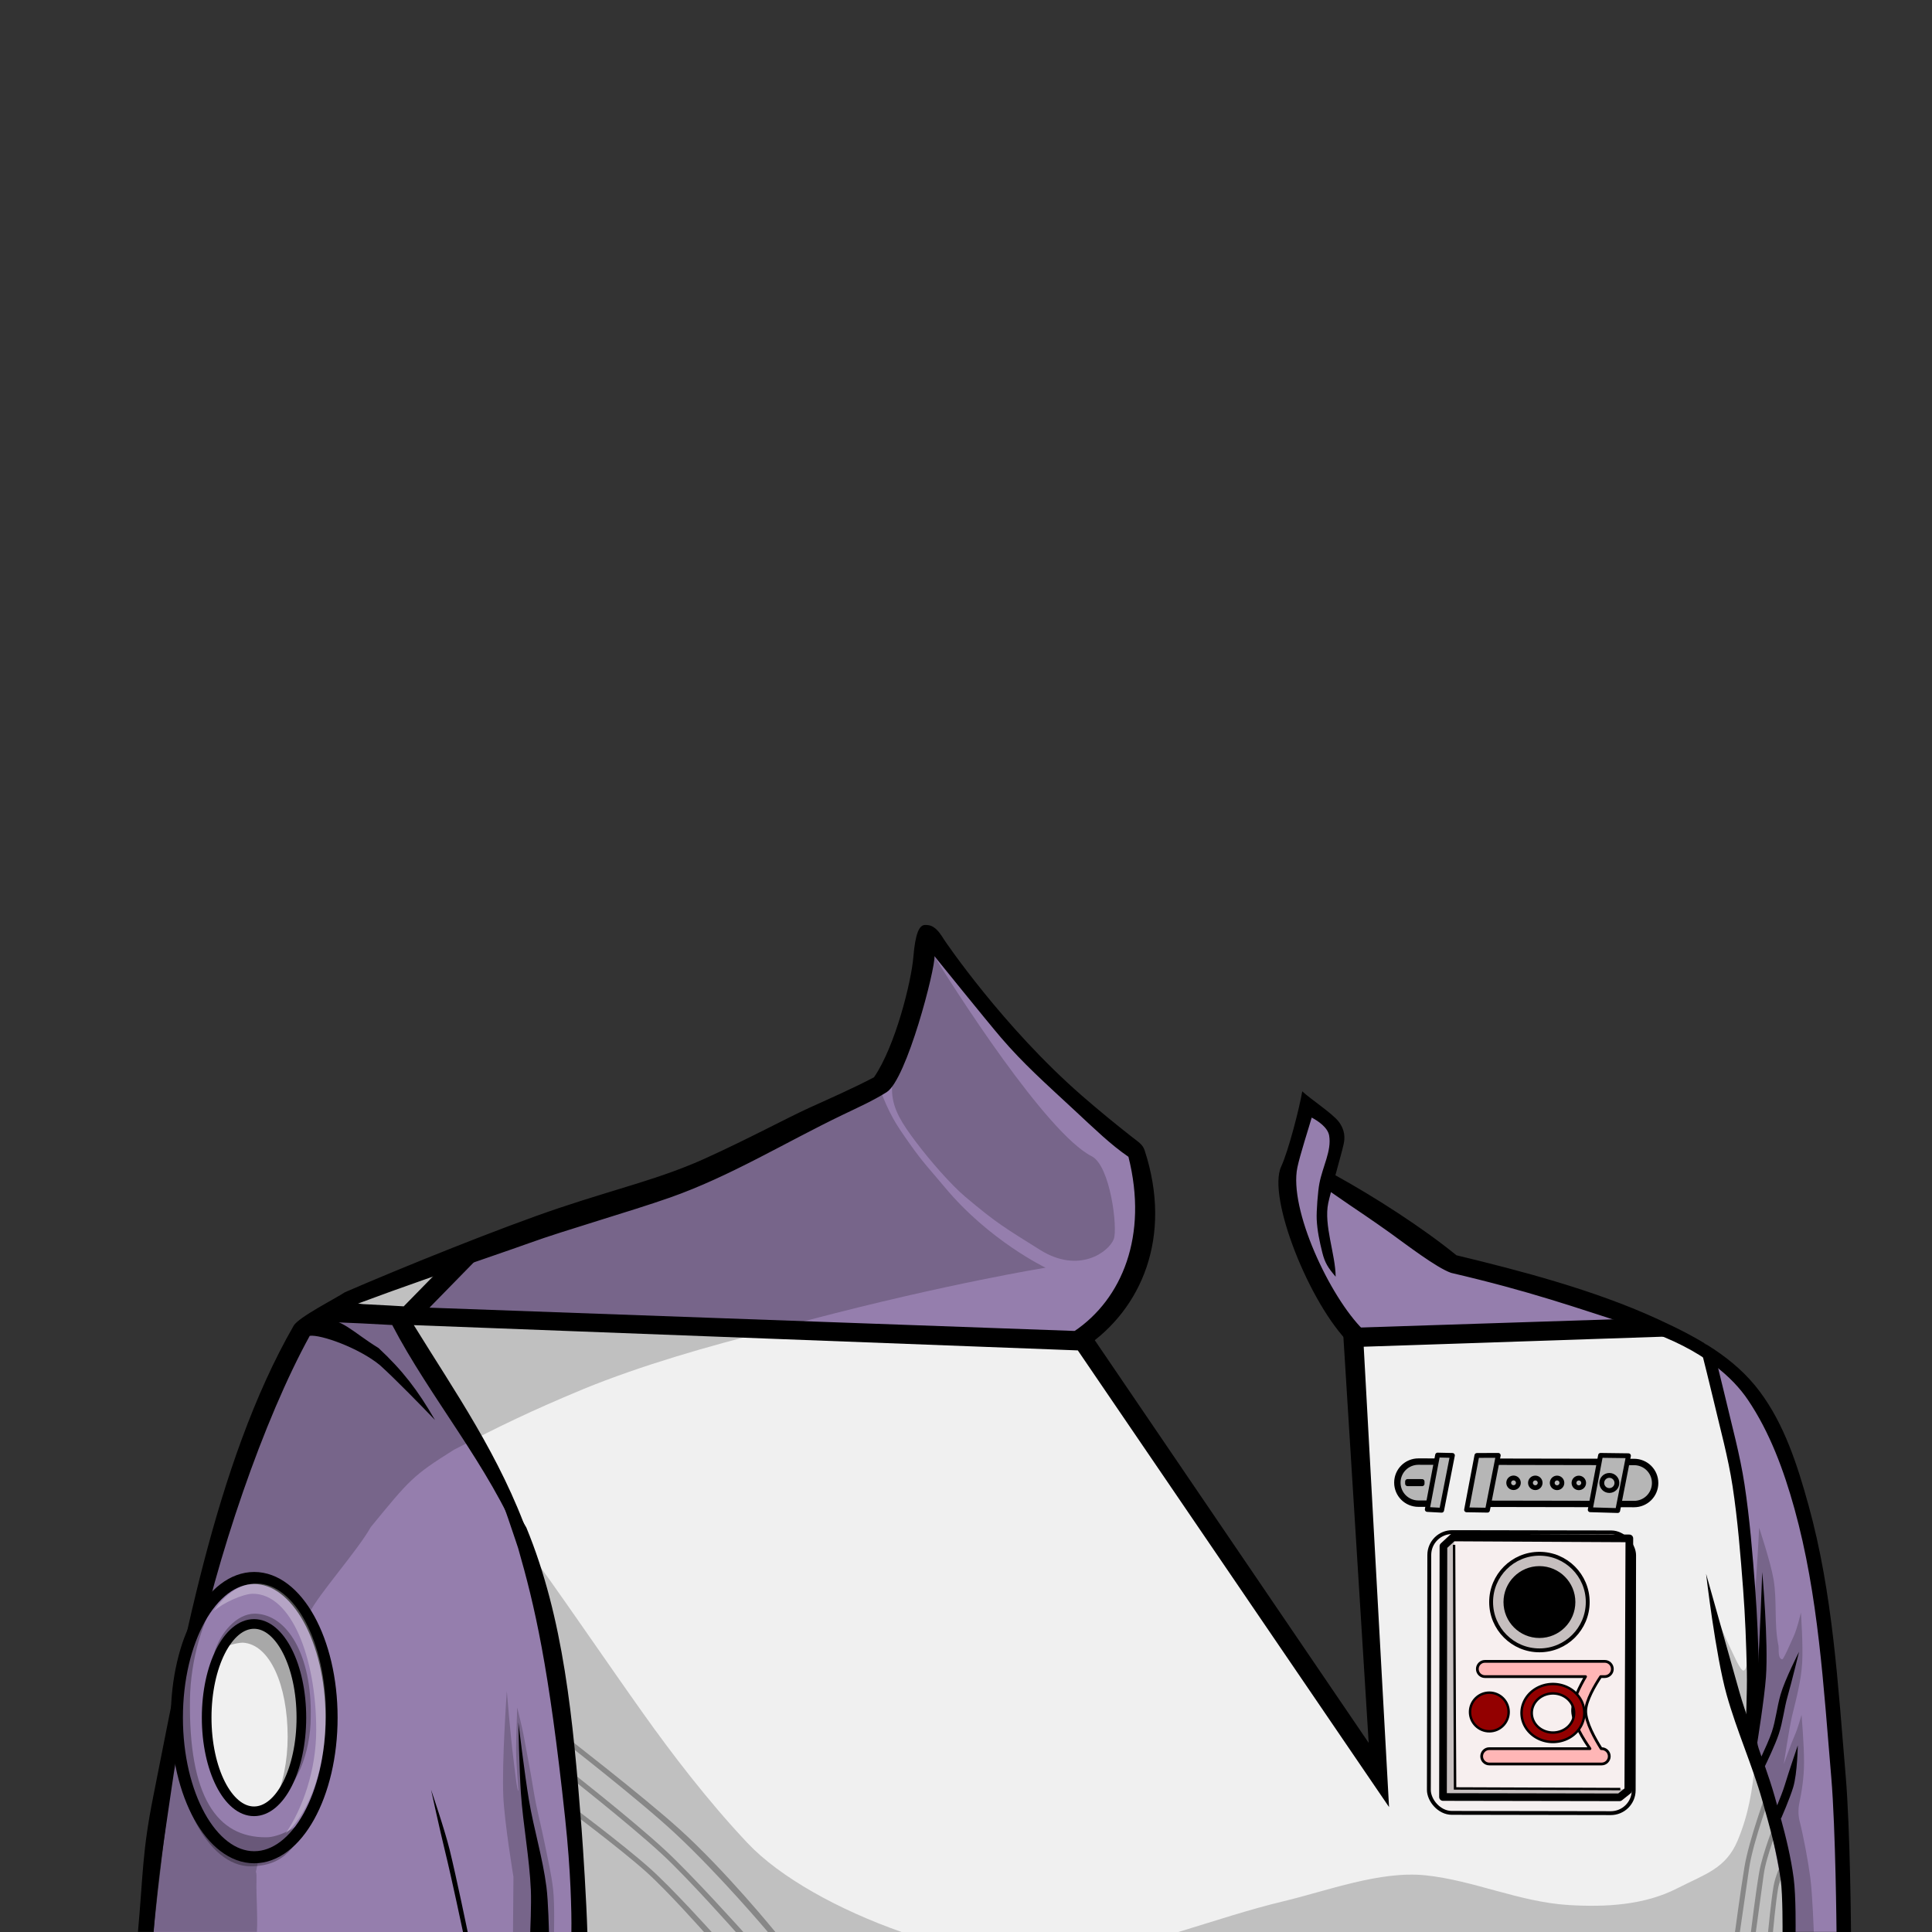 <?xml version="1.0" encoding="UTF-8" standalone="no"?>
<!-- Created with Inkscape (http://www.inkscape.org/) -->

<svg
   version="1.1"
   id="svg282014"
   width="400"
   height="400"
   viewBox="0 0 400 400"
   sodipodi:docname="gillianTaylorScienceOutfit.svg"
   inkscape:version="1.3.2 (091e20e, 2023-11-25)"
   xml:space="preserve"
   xmlns:inkscape="http://www.inkscape.org/namespaces/inkscape"
   xmlns:sodipodi="http://sodipodi.sourceforge.net/DTD/sodipodi-0.dtd"
   xmlns="http://www.w3.org/2000/svg"
   xmlns:svg="http://www.w3.org/2000/svg"><rect x="0" y="0" width="400" height="400" fill="#333333" stroke="none"/><defs
     id="defs282018" /><sodipodi:namedview
     id="namedview282016"
     pagecolor="#ffffff"
     bordercolor="#666666"
     borderopacity="1.0"
     inkscape:showpageshadow="2"
     inkscape:pageopacity="0.0"
     inkscape:pagecheckerboard="0"
     inkscape:deskcolor="#d1d1d1"
     showgrid="false"
     inkscape:zoom="2.7375"
     inkscape:cx="199.81735"
     inkscape:cy="200"
     inkscape:window-width="2328"
     inkscape:window-height="1308"
     inkscape:window-x="2040"
     inkscape:window-y="25"
     inkscape:window-maximized="0"
     inkscape:current-layer="g282022"><inkscape:page
       x="0"
       y="0"
       id="page282020"
       width="400"
       height="400"
       margin="0"
       bleed="0" /></sodipodi:namedview><g
     inkscape:groupmode="layer"
     id="layer7"
     inkscape:label="StraightenedNeck"
     style="display:none"
     sodipodi:insensitive="true"><path
       d="m 196.881,197.035 c -0.016,-6.206 -0.222,-14.229 -0.171,-19.034 0.059,-5.616 -0.077,-21.643 -0.292,-27.2 0,0 -3.833,-3.407 -3.833,-3.405 -0.015,5.849 1.057,26.066 1.277,31.149 0.292,6.738 0.152,12.214 0.273,19.389 0.085,5.045 -1.088,7.044 -2.802,11.939 -1.744,4.98 -5.182,8.364 -8.987,12.034 -9.847,9.496 -22.544,15.42 -35.24,20.512 0.401,0.984 1.52,1.521 2.581,1.551 1.399,0.037 4.179,-1.079 8.355,-2.967 21.655,-11.486 38.896,-21.768 38.839,-43.968 z"
       style="fill:#000000;fill-opacity:1;fill-rule:nonzero;stroke:none;stroke-width:1.333"
       id="path19890"
       sodipodi:nodetypes="ssccsssccccs" /><path
       id="path19920"
       style="opacity:0.2;fill:#000000;fill-opacity:1;fill-rule:nonzero;stroke:none;stroke-width:1.333"
       d="m 194.003,149.588 c 1.473,32.794 1.538,39.129 1.247,50.029 -0.124,4.669 0.113,10.359 -5.459,17.027 -0.929,1.112 -1.912,2.221 -2.957,3.312 -0.513,0.536 -1.088,1.05 -1.631,1.576 -0.563,0.545 -1.094,1.103 -1.691,1.633 -0.014,0.012 -0.031,0.023 -0.045,0.035 -1.15,1.019 -2.378,1.993 -3.674,2.93 -9.184,6.64 -21.67,11.485 -32.494,18.207 0,0 -3.004,3.408 0.631,10.084 4.98,5.726 14.499,11.315 17.158,11.797 11.037,2 20.537,-7.647 31.389,-7.719 8.56,-0.057 16.284,7.041 23.461,11.033 1.507,0.837 15.568,9.024 16.307,5.066 0.293,-1.579 -4.003,-5.162 -4.896,-6.111 -3.933,-4.175 -8.28,-8.159 -11.734,-12.746 -2.711,-3.601 -4.668,-8.113 -3.879,-12.551 0.693,-3.899 3.438,-7.19 6.709,-9.422 8.351,-5.697 18.133,-6.576 27.859,-4.957 2.648,0.44 17.835,4.4 19.408,1.131 0.919,-9.718 3.809,-19.056 6.236,-28.467 z m 73.216,100.185 c 3.801,0.733 7.832,0.962 13.572,2.904 5.595,1.893 8.482,3.223 12.512,7.404 3.279,3.714 0.743,7.504 -0.35,11.459 -0.293,2.161 1.43,4.261 0.947,6.369 -0.452,1.965 -3.195,3.668 -4.652,4.887 -1.188,0.991 -4.064,2.741 -1.4,3.473 1.172,0.323 2.848,-0.535 3.887,-0.174 0.449,0.157 1.309,1.219 1.688,1.617 1.215,1.279 1.27,5.123 2.678,5.834 2.56,1.295 5.515,-4.099 6.244,-5.721 1.755,-3.904 3.369,-7.891 4.387,-12.059 0.196,-0.802 0.363,-1.614 0.51,-2.43 0.246,-4.011 0.035,-7.302 -0.887,-9.146 -6.956,-7.114 -22.021,-15.66 -39.109,-19.492 0.284,2.605 0.031,3.958 -0.025,5.074 z"
       sodipodi:nodetypes="csscsscscccccccccccccccscccccccccsccccc" /><path
       d="m 277.758,201.806 c -0.011,-0.004 -0.125,0.151 -0.133,0.161 -0.319,0.417 -10.834,39.02 -9.057,45.74 0.204,0.773 1.896,8.104 1.395,7.94 -4.604,-1.516 -4.921,-10.645 -4.359,-14.457 0.132,-0.899 6.395,-41.941 6.395,-41.941 0,0 5.759,2.556 5.76,2.557"
       style="fill:#000000;fill-opacity:1;fill-rule:nonzero;stroke:none;stroke-width:1.333"
       id="path19894"
       sodipodi:nodetypes="ccccccc" /></g><g
     id="g282022"
     inkscape:groupmode="layer"
     inkscape:label="Uniform"
     style="display:inline;opacity:1"><path
       id="path283350"
       style="fill:#957ead;fill-opacity:1;fill-rule:nonzero;stroke:none;stroke-width:1.333"
       d="m 192.37,194.68 c -2.131,5.963 -2.11,14.005 -4.366,18.104 -3.009,4.719 -4.232,7.953 -6.191,11.68 -14.347,6.449 -26.456,10.668 -50.148,24.252 -16.347,4.407 -36.792,9.015 -54.479,19.418 -3.369,1.981 -12.235,6.1 -15.736,8.227 -9.937,13.3 -9.372,20.97 -15.105,36.717 -3.996,13.182 -5.715,20.797 -7.419,30.558 -1.704,9.761 -7.205,54.562 -7.095,56.365 0.015,0.018 350.391,-0.033 350.391,-0.033 -3.1e-4,-10.115 -0.918,-19.629 -1.845,-29.598 -0.639,-6.873 -1.999,-25.487 -2.694,-30.652 -1.122,-8.346 -1.036,-15.719 -3.048,-22.978 -6.204,-24.605 -14.062,-34.139 -36.447,-44.205 -12.891,-3.905 -23.673,-9.984 -36.079,-11.423 -5.248,-0.674 -12.254,-7.052 -15.814,-9.174 -6.38,-3.801 -8.825,-6.177 -11.242,-8.27 l 1.726,-9.299 -5.551,-4.922 -3.737,13.622 c -1.475,-0.339 6.841,27.613 11.758,33.969 0.549,0.709 10.389,104.482 9.43,104.515 -1.341,0.046 -63.198,-103.313 -63.198,-103.313 11.242,-8.605 15.586,-34.311 9.608,-39.553 -4.876,-4.276 -8.219,-6.878 -12.64,-10.52 -7.305,-7.525 -25.923,-27.954 -30.076,-33.485 z"
       sodipodi:nodetypes="ccccccccccsscccsccccsssscc" /><path
       d="m 199.854,247.785 c -2.937,-2.478 -7.282,-7.444 -10.226,-11.36 -5.692,-7.568 -7.294,-11.283 -0.419,-24.253 3.469,-6.544 3.129,-15.985 3.129,-15.985 5.231,8.648 24.375,38.488 33.685,43.2 3.869,1.958 5.417,14.908 4.577,17.142 -0.991,2.636 -7.2,7.321 -15.302,2.225 -7.185,-4.519 -8.776,-5.344 -15.443,-10.97 z"
       style="opacity:0.2;fill:#000000;fill-opacity:1;fill-rule:nonzero;stroke:none;stroke-width:1.333"
       id="path283456"
       sodipodi:nodetypes="ssscssss" /><path
       id="path4"
       style="fill:#f0f0f0;fill-opacity:1;stroke:none;stroke-width:1px;stroke-linecap:butt;stroke-linejoin:miter;stroke-opacity:1"
       d="m 96.072,258.996 -27.762,10.959 16.438,1.826 z m -12.055,13.881 21.236,39.598 10.313,33.973 2.789,35.652 V 400 H 370.776 l -7.671,-40.182 c 0,0 -0.297,-33.011 -2.555,-49.316 -1.508,-10.885 -7.307,-32.147 -7.307,-32.147 l -9.498,-4.018 -63.195,1.461 5.345,91.604 -61.966,-90.508 z"
       sodipodi:nodetypes="cccccccccccscccccc" /><path
       id="path283392"
       style="opacity:0.2;fill:#000000;fill-opacity:1;fill-rule:nonzero;stroke:none;stroke-width:1.333"
       d="m 181.887,224.746 c -6.753,2.548 -27.672,10.774 -49.26,23.068 -18.7,5.866 -35.845,11.499 -55.441,20.318 -6.939,2.888 -12.36,4.733 -15.264,7.34 -9.816,11.622 -10.637,21.671 -16.377,41.391 -5.044,17.331 -9.161,34.531 -11.547,48.686 -1.097,6.507 -1.84,8.3 -2.473,17.393 -0.398,5.717 -0.713,11.506 -0.502,17.025 h 22.166 c 0.196,-3.433 -0.167,-7.276 -0.09,-10.571 0.085,-3.606 -0.472,0.067 0.215,-3.473 0.037,-0.193 0.07,-0.387 0.107,-0.58 -5.817,-4.602 -16.427,-23.65 -16.435,-35.115 1.29e-4,-15.964 6.986,-23.517 15.829,-23.518 3.371,8e-4 8.3,4.114 11.031,7.682 0.075,-0.157 0.166,-0.343 0.24,-0.498 1.762,-3.673 9.996,-12.919 12.675,-17.722 8.062,-9.835 8.68,-10.665 17.275,-16.047 9.831,-5.058 15.434,-7.809 26.709,-12.521 12.061,-4.937 26.02,-8.936 38.76,-12.127 2.827,-0.805 5.532,-1.547 8.117,-2.227 28.435,-7.481 48.859,-10.789 48.859,-10.789 0,0 -11.602,-5.517 -20.873,-16.654 -3.089,-3.713 -4.365,-4.906 -7.254,-8.996 -2.889,-4.09 -4.183,-5.972 -6.469,-12.064 z"
       sodipodi:nodetypes="ccccssscccsccccscccccccscc" /><path
       id="path166529"
       style="opacity:0.2;fill:#000000;fill-opacity:1;fill-rule:nonzero;stroke:none;stroke-width:1.273"
       d="m 114.017,343.506 c 3.809,20.161 4.746,37.115 5.474,56.484 l 0.035,0.01 h 67.146 c -13.052,-4.58 -25.214,-11.327 -31.896,-18.41 -8.303,-8.802 -15.812,-18.694 -21.547,-26.75 -7.422,-10.425 -20.584,-29.693 -22.605,-32.035 1.131,6.9 2.262,13.801 3.393,20.701 z m 249.347,21.134 c -0.504,6.075 -1.401,11.164 -3.615,16.447 -2.434,5.807 -6.736,6.926 -12.537,9.893 -6.761,3.457 -14.765,3.912 -22.5,3.432 -10.155,-0.631 -19.593,-5.099 -29.531,-6.143 -9.447,-0.993 -20.418,3.22 -29.51,5.385 -6.961,1.657 -14.276,4.095 -21.703,6.346 h 125.951 l 0.49,-5.699 -3.229,-20.406 z"
       sodipodi:nodetypes="ccccssccscccccccccs" /><path
       id="path2"
       style="color:#000000;fill:#000000;stroke-miterlimit:20;-inkscape-stroke:none"
       d="m 95.591,258.195 -12.003,12.27 c -0.767,-0.046 -4.037,-0.247 -8.285,-0.453 -2.36,-0.115 -5.445,-1.744 -6.74,-0.27 l -3.514,4 c -0.174,0.035 0.37,-0.03 0.996,-0.035 1.486,-0.012 5.456,0.072 15.16,0.623 7.823,15.021 20.06,29.23 26.605,45.256 l 1.731,-1.232 C 103.586,301.476 94.069,287.992 85.68,274.355 l 137.472,5.231 64.435,94.548 -5.244,-95.31 63.295,-2.123 -3.605,-3.813 -64.012,2.079 5.351,85.875 -57.941,-85.176 -136.518,-4.926 13.338,-13.635 z"
       sodipodi:nodetypes="ccssccccccccccccccccc" /><path
       id="path14"
       style="color:#000000;fill:#000000;fill-opacity:0.3;-inkscape-stroke:none"
       d="m 116.584,359.086 -0.719,0.773 c 0,0 16.43,12.736 23.957,19.757 C 149.128,388.295 158.98,400 158.98,400 h 1.547 c 0,0 -10.27,-12.646 -19.861,-21.307 -7.638,-6.898 -24.082,-19.607 -24.082,-19.607 z m 0.647,6.946 -0.715,0.777 c 0,0 13.55,10.624 20.534,17.064 C 142.482,388.884 152.342,400 152.342,400 h 1.557 c 0,0 -10.531,-11.736 -16.299,-17.056 -6.928,-6.39 -20.368,-16.912 -20.368,-16.912 z m 0.379,7.322 -0.703,0.787 c 0,0 11.211,8.345 16.841,13.372 C 138.206,391.493 145.75,400 145.75,400 h 1.586 c 0,0 -8.066,-8.973 -12.784,-13.185 -5.664,-5.057 -16.941,-13.461 -16.941,-13.461 z"
       sodipodi:nodetypes="ccsccscccsccscccsccsc" /><path
       id="path17"
       style="color:#000000;fill:#000000;fill-opacity:0.3;-inkscape-stroke:none"
       d="m 365.835,370.787 c 0,0 -3.723,10.043 -4.671,15.795 C 360.361,391.45 359.213,400 359.213,400 h 1.014 l 1.9,-13.106 c 0.844,-5.82 4.696,-15.945 4.696,-15.945 z m 1.554,6.66 c 0,0 -2.5,6.39 -3.157,10.133 C 363.506,391.72 362.51,400 362.51,400 h 1.018 l 1.637,-11.943 c 0.53,-3.866 3.209,-10.435 3.209,-10.435 z m 2.1,7.125 c -0.915,1.586 -1.918,3.817 -2.284,5.907 C 366.671,393.531 366.061,400 366.061,400 h 1.016 c 0,0 0.553,-6.141 1.058,-9.029 0.384,-2.197 2.34,-6.227 2.34,-6.227 0,0 -0.82,-0.461 -0.986,-0.172 z"
       sodipodi:nodetypes="csccscccsccsccssccscs" /><rect
       style="fill:#ffeeee;fill-opacity:0.3;fill-rule:evenodd;stroke:#000000;stroke-width:0.8;stroke-linecap:round;stroke-linejoin:round;stroke-miterlimit:20;stroke-dasharray:none;stroke-opacity:1"
       id="rect28"
       width="42.41"
       height="58.129"
       x="296.491"
       y="316.67"
       transform="rotate(0.102)"
       ry="4.747" /><path
       id="rect18"
       style="fill:#ffeeee;fill-opacity:0.3;fill-rule:evenodd;stroke:#000000;stroke-width:1.588;stroke-linecap:round;stroke-linejoin:round;stroke-miterlimit:20"
       transform="rotate(0.102)"
       d="m 299.419,319.587 1.944,-1.808 36.544,0.126 -0.125,52.159 -1.809,1.453 h -36.554 z"
       sodipodi:nodetypes="ccccccc" /><g
       id="g25"
       transform="rotate(0.102)"><path
         id="rect19"
         style="fill:#b6b6b6;fill-opacity:1;fill-rule:evenodd;stroke:#000000;stroke-width:1.325;stroke-linecap:round;stroke-linejoin:round;stroke-miterlimit:20;stroke-dasharray:none;stroke-opacity:1"
         d="m 294.211,302.083 c -2.413,0 -4.355,1.942 -4.355,4.355 0,2.413 1.942,4.355 4.355,4.355 h 3.508 l 1.752,-8.711 z m 14.85,0 -1.752,8.711 h 31.557 c 2.413,0 4.357,-1.942 4.357,-4.355 0,-2.413 -1.944,-4.355 -4.357,-4.355 z"
         sodipodi:nodetypes="sssccsccsssc" /><path
         id="rect20"
         style="fill:#b6b6b6;fill-rule:evenodd;stroke:#000000;stroke-width:1;stroke-linecap:round;stroke-linejoin:round;stroke-miterlimit:20;stroke-dasharray:none"
         d="m 298.174,300.728 3.068,0.065 -2.208,11.354 -2.977,-0.156 z"
         sodipodi:nodetypes="ccccc" /><path
         id="path20"
         style="fill:#b6b6b6;fill-rule:evenodd;stroke:#000000;stroke-width:1;stroke-linecap:round;stroke-linejoin:round;stroke-miterlimit:20;stroke-dasharray:none"
         d="m 306.311,300.79 4.42,-0.026 -2.208,11.354 -4.329,-0.065 z"
         sodipodi:nodetypes="ccccc" /><path
         id="path21"
         style="fill:#b6b6b6;fill-rule:evenodd;stroke:#000000;stroke-width:1;stroke-linecap:round;stroke-linejoin:round;stroke-miterlimit:20;stroke-dasharray:none"
         d="m 331.912,300.729 5.781,0.065 -2.208,11.354 -5.689,-0.156 z"
         sodipodi:nodetypes="ccccc" /><rect
         style="fill:#b6b6b6;fill-opacity:1;fill-rule:evenodd;stroke:#000000;stroke-width:1;stroke-linecap:round;stroke-linejoin:round;stroke-miterlimit:20;stroke-dasharray:none;stroke-opacity:1"
         id="rect21"
         width="3.014"
         height="0.457"
         x="291.963"
         y="306.21" /><circle
         style="fill:#b6b6b6;fill-opacity:1;fill-rule:evenodd;stroke:#000000;stroke-width:1;stroke-linecap:round;stroke-linejoin:round;stroke-miterlimit:20;stroke-dasharray:none;stroke-opacity:1"
         id="path22"
         cx="313.909"
         cy="306.439"
         r="1" /><circle
         style="fill:#b6b6b6;fill-opacity:1;fill-rule:evenodd;stroke:#000000;stroke-width:1;stroke-linecap:round;stroke-linejoin:round;stroke-miterlimit:20;stroke-dasharray:none;stroke-opacity:1"
         id="circle22"
         cx="318.415"
         cy="306.439"
         r="1" /><circle
         style="fill:#b6b6b6;fill-opacity:1;fill-rule:evenodd;stroke:#000000;stroke-width:1;stroke-linecap:round;stroke-linejoin:round;stroke-miterlimit:20;stroke-dasharray:none;stroke-opacity:1"
         id="circle23"
         cx="322.92"
         cy="306.439"
         r="1" /><circle
         style="fill:#b6b6b6;fill-opacity:1;fill-rule:evenodd;stroke:#000000;stroke-width:1;stroke-linecap:round;stroke-linejoin:round;stroke-miterlimit:20;stroke-dasharray:none;stroke-opacity:1"
         id="circle24"
         cx="327.425"
         cy="306.439"
         r="1" /><circle
         style="fill:#b6b6b6;fill-opacity:1;fill-rule:evenodd;stroke:#000000;stroke-width:1;stroke-linecap:round;stroke-linejoin:round;stroke-miterlimit:20;stroke-dasharray:none;stroke-opacity:1"
         id="circle25"
         cx="333.744"
         cy="306.438"
         r="1.566" /></g><path
       style="fill:#000000;fill-opacity:1;stroke:none;stroke-width:1px;stroke-linecap:butt;stroke-linejoin:miter;stroke-opacity:1"
       d="m 107.325,356.588 c 0,0 0.182,9.738 0.517,14.594 0.464,6.735 1.772,13.403 2.066,20.148 C 110.034,394.212 109.779,400 109.779,400 h 3.875 c 0,0 -0.127,-6.279 -0.517,-9.315 -0.776,-6.055 -2.602,-11.933 -3.616,-17.952 -0.903,-5.355 -2.196,-16.144 -2.196,-16.144 z"
       id="path26"
       sodipodi:nodetypes="cssccssc" /><path
       style="color:#000000;fill:#000000;fill-opacity:1;-inkscape-stroke:none"
       d="m 89.244,370.537 c 0,0 1.844,8.468 2.873,12.646 C 93.474,388.691 95.859,400 95.859,400 h 0.977 c 0,0 -2.382,-11.508 -3.748,-17.055 -1.039,-4.218 -3.844,-12.408 -3.844,-12.408 z"
       id="path27"
       sodipodi:nodetypes="csccsc" /><path
       style="fill:#000000;fill-opacity:0.2;stroke:none;stroke-width:1px;stroke-linecap:butt;stroke-linejoin:miter;stroke-opacity:1"
       d="m 106.301,388.584 c 0,0 -1.868,-11.307 -2.1,-16.712 -0.311,-7.238 0.731,-21.735 0.731,-21.735 0,0 0.763,9.298 1.324,13.653 0.301,2.338 0.796,7.211 1.096,6.986 0,0 -0.53,-5.901 -0.502,-8.858 0.021,-2.228 0.228,-8.402 0.228,-8.402 0,0 1.061,4.294 1.279,5.479 0.611,3.339 1.467,7.684 2.1,11.644 0.604,3.773 1.576,7.349 2.329,11.096 0.586,2.918 1.387,6.325 1.735,9.452 0.337,3.02 0.183,8.813 0.183,8.813 h -8.493"
       id="path28"
       sodipodi:nodetypes="cscssscsssscc" /><path
       id="path283442"
       style="fill:#000000;fill-opacity:1;fill-rule:nonzero;stroke:none;stroke-width:1.333"
       d="m 191.592,191.504 c -1.244,-0.044 -2.075,1.612 -2.494,6.664 -0.419,5.052 -3.714,18.412 -8.148,24.875 -4.34,2.282 -8.905,4.278 -13.404,6.32 -4.706,2.145 -12.463,6.362 -21.596,10.502 -9.133,4.14 -17.978,6.151 -29.99,10.172 -12.012,4.02 -32.684,12.364 -44.561,17.516 -1.801,1.215 -9.587,5.162 -10.596,6.916 -16.482,28.653 -23.463,69.507 -29.049,97.352 -2.324,11.585 -2.116,16.312 -3.191,28.146 h 3.229 c 1.122,-13.038 2.091,-18.395 3.52,-28.311 1.857,-12.888 2.926,-16.891 4.742,-25.861 4.71,-23.268 14.557,-51.935 24.078,-69.229 2.25,-0.307 10.136,2.473 14.506,6.057 3.13,2.811 8.891,8.718 11.43,11.385 -3.599,-6.234 -6.748,-10.299 -11.697,-14.916 -5.483,-3.356 -7.64,-6.277 -12.029,-5.977 6.41,-3.263 36.331,-13.236 43.387,-15.799 7.056,-2.563 20.711,-6.467 28.973,-9.369 12.476,-4.383 23.871,-11.425 35.85,-17.176 3.086,-1.482 6.104,-2.827 9.008,-4.641 4.163,-2.601 10.143,-25.743 9.908,-28.166 0,0 10.992,13.618 13.766,16.854 4.633,5.405 9.008,9.277 15.076,14.912 4.398,4.084 7.642,7.254 11.32,9.775 4.122,16.329 -1.334,29.455 -11.184,36.096 l 2.236,3.316 c 11.591,-7.814 18.167,-22.784 12.305,-40.74 -0.411,-1.259 -1.322,-1.753 -2.613,-2.77 -3.421,-2.692 -6.859,-5.492 -10.402,-8.58 -16.293,-14.199 -28.323,-31.987 -28.496,-32.262 -0.6,-0.955 -1.217,-1.945 -2.139,-2.572 -0.752,-0.511 -1.366,-0.476 -1.742,-0.49 z m 78.027,34.438 c -0.534,3.215 -2.809,12.214 -4.377,15.617 -2.881,6.255 5.808,28.37 14.25,36.68 l 2.807,-2.852 c -7.032,-6.922 -15.491,-25.087 -13.688,-33.693 0.558,-2.665 2.411,-8.355 2.963,-10.314 1.318,0.704 3.322,2.034 3.615,3.736 0.538,3.125 -1.359,6.408 -2.021,9.898 -0.309,1.556 -0.637,5.767 -0.557,7.453 0.112,2.369 0.595,4.582 1.152,6.836 0.546,2.212 1.231,3.204 2.77,5.025 -0.028,-4.645 -2.497,-10.679 -1.531,-15.264 0.118,-0.558 0.325,-1.365 0.559,-2.252 l 3.717,2.566 c 0.309,0.196 5.5,3.704 8.52,5.875 3.121,2.244 9.636,7.252 12.641,8.279 16.65,3.904 24.825,6.861 39.902,11.721 12.387,4.191 18.519,10.1 21.523,14.537 4.54,6.705 7.451,14.612 9.66,22.574 4.97,17.911 6.021,36.848 7.621,55.615 C 380.053,378.631 380.234,400 380.234,400 h 3 c 0,0 -0.165,-21.316 -1.1,-32.273 -1.595,-18.706 -2.635,-37.835 -7.721,-56.164 -2.253,-8.122 -4.924,-16.567 -10.066,-23.453 -5.278,-7.068 -12.87,-11.225 -21.295,-15.081 -13.086,-5.989 -28.366,-9.972 -41.514,-13.14 -6.97,-5.681 -16.909,-12.074 -25.059,-16.562 0.668,-2.57 1.339,-4.76 1.707,-6.438 0.271,-1.237 0.338,-2.896 -1.031,-4.674 -1.334,-1.732 -5.964,-4.756 -7.537,-6.273 z m -167.904,78.752 c 1.934,4.857 5.557,15.818 5.557,15.818 3.431,11.965 6.347,24.282 9.732,55.941 1.187,11.096 1.346,19.222 1.285,23.547 h 3.318 c -0.184,-6.266 -0.866,-17.084 -1.201,-21.42 -1.758,-22.707 -3.707,-43.596 -11.43,-62.312 -1.632,-2.92 -7.262,-11.574 -7.262,-11.574 z"
       sodipodi:nodetypes="cscccscssccsscccccsssscsscccsssssccsccscscccccccsccsssscssssccsscccsccscc" /><ellipse
       style="fill:#957ead;fill-opacity:1;fill-rule:evenodd;stroke:#000000;stroke-width:2.5;stroke-linecap:round;stroke-linejoin:round;stroke-miterlimit:20;stroke-dasharray:none;stroke-opacity:1"
       id="ellipse8"
       cx="52.634"
       cy="355.616"
       rx="16.013"
       ry="28.907" /><ellipse
       style="fill:#f0f0f0;fill-opacity:1;fill-rule:evenodd;stroke:#000000;stroke-width:2;stroke-linecap:round;stroke-linejoin:round;stroke-miterlimit:20;stroke-dasharray:none;stroke-opacity:1"
       id="path8"
       cx="52.592"
       cy="355.616"
       rx="9.804"
       ry="19.395" /><path
       id="ellipse9"
       style="fill:#000000;fill-opacity:0.3;fill-rule:evenodd;stroke:none;stroke-width:2;stroke-linecap:round;stroke-linejoin:round;stroke-miterlimit:20;stroke-dasharray:none;stroke-opacity:1"
       d="m 52.786,334.09 c -3.878,0.008 -7.19,4.012 -8.452,8.168 1.308,-1.24 4.483,-2.149 5.933,-2.163 5.609,0.322 9.288,8.812 9.288,19.524 -0.003,5.036 -0.996,9.871 -2.77,13.484 4.452,-2.554 7.54,-10.135 7.549,-17.617 0.258,-12.778 -4.842,-21.268 -11.548,-21.396 z"
       sodipodi:nodetypes="ccccccc" /><path
       id="ellipse10"
       style="fill:#000000;fill-opacity:0.3;fill-rule:evenodd;stroke:none;stroke-width:2.5;stroke-linecap:round;stroke-linejoin:round;stroke-miterlimit:20;stroke-dasharray:none;stroke-opacity:1"
       d="m 45.387,329.907 c -5.366,4.916 -9.555,8.062 -9.569,26.415 -4.68e-4,15.965 7.197,30.074 16.04,30.075 7.141,-0.022 9.752,-4.373 11.897,-10.107 -2.242,2.08 -6.017,4.079 -8.538,4.099 -10.394,0.13 -16.168,-8.548 -15.885,-28.519 0.117,-8.255 2.627,-16.496 6.054,-21.964 z"
       sodipodi:nodetypes="cccccsc" /><path
       id="ellipse11"
       style="fill:#ffffff;fill-opacity:0.3;fill-rule:evenodd;stroke:none;stroke-width:2.299;stroke-linecap:round;stroke-linejoin:round;stroke-miterlimit:20;stroke-dasharray:none;stroke-opacity:1"
       d="m 53.072,327.846 c -3.201,0.003 -6.311,2.016 -8.838,5.721 1.894,-1.672 6.024,-3.581 8.115,-3.598 7.96,-8.2e-4 13.121,13.199 13.121,28.207 -0.002,8.393 -2.837,16.313 -6.354,21.457 5.093,-4.435 8.358,-14.038 8.369,-24.615 -1.15e-4,-15.007 -6.453,-27.173 -14.413,-27.172 z"
       sodipodi:nodetypes="ccccccc" /><circle
       style="fill:#930000;fill-opacity:1;fill-rule:evenodd;stroke:#000000;stroke-width:0.5;stroke-linecap:round;stroke-linejoin:round;stroke-miterlimit:20;stroke-dasharray:none;stroke-opacity:1"
       id="path32"
       cx="308.351"
       cy="354.445"
       r="4" /><path
       id="rect32"
       style="fill:#ffb6b6;fill-opacity:1;fill-rule:evenodd;stroke:#000000;stroke-width:0.57;stroke-linecap:round;stroke-linejoin:round;stroke-miterlimit:20;stroke-dasharray:none;stroke-opacity:1"
       d="m 307.445,343.967 c -0.875,0 -1.578,0.705 -1.578,1.58 0,0.875 0.703,1.578 1.578,1.578 h 20.826 c -1.161,1.974 -2.741,5.056 -2.68,7.139 0.07,2.383 2.299,5.913 3.6,7.777 h -20.842 c -0.879,0 -1.586,0.707 -1.586,1.586 0,0.879 0.707,1.588 1.586,1.588 h 23.248 c 0.879,0 1.586,-0.709 1.586,-1.588 0,-0.879 -0.707,-1.586 -1.586,-1.586 h -0.088 c -1.224,-1.931 -3.222,-5.447 -3.205,-7.777 0.016,-2.169 1.972,-5.435 3.098,-7.139 h 0.842 c 0.875,0 1.578,-0.703 1.578,-1.578 0,-0.875 -0.703,-1.58 -1.578,-1.58 z" /><path
       id="circle32"
       style="fill:#930000;fill-opacity:1;fill-rule:evenodd;stroke:#000000;stroke-width:0.5;stroke-linecap:round;stroke-linejoin:round;stroke-miterlimit:20;stroke-dasharray:none;stroke-opacity:1"
       d="m 321.519,348.658 a 6.5,6 0 0 0 -6.5,6 6.5,6 0 0 0 6.5,6 6.5,6 0 0 0 6.5,-6 6.5,6 0 0 0 -6.5,-6 z m 0,1.951 a 4.386,4.048 0 0 1 4.387,4.049 4.386,4.048 0 0 1 -4.387,4.049 4.386,4.048 0 0 1 -4.385,-4.049 4.386,4.048 0 0 1 4.385,-4.049 z" /><path
       style="fill:#000000;fill-opacity:0.2;stroke:none;stroke-width:1px;stroke-linecap:butt;stroke-linejoin:miter;stroke-opacity:1"
       d="m 298.212,320.038 2.835,-2.15 0.524,52.535 34.915,0.006 -1.725,1.399 h -36.163 z"
       id="path29"
       sodipodi:nodetypes="ccccccc" /><path
       style="fill:none;stroke:#000000;stroke-width:0.5;stroke-linecap:butt;stroke-linejoin:miter;stroke-dasharray:none;stroke-opacity:1"
       d="m 301.053,319.845 0.194,50.434 34.225,0.129"
       id="path30"
       sodipodi:nodetypes="ccc" /><circle
       style="fill:#000000;fill-opacity:0.2;fill-rule:evenodd;stroke:#000000;stroke-width:0.8;stroke-linecap:round;stroke-linejoin:round;stroke-miterlimit:20;stroke-dasharray:none;stroke-opacity:1"
       id="path31"
       cx="318.721"
       cy="331.689"
       r="10" /><circle
       style="fill:#000000;fill-opacity:1;fill-rule:evenodd;stroke:#000000;stroke-width:0.5;stroke-linecap:round;stroke-linejoin:round;stroke-miterlimit:20;stroke-dasharray:none;stroke-opacity:1"
       id="circle31"
       cx="318.721"
       cy="331.689"
       r="7.19" /><g
       id="g1"
       style="display:inline"><path
         id="path15"
         style="display:inline;fill:#000000;fill-opacity:0.2;stroke:none;stroke-width:1px;stroke-linecap:butt;stroke-linejoin:miter;stroke-opacity:1"
         d="m 364.209,316.293 c 0,0 -0.726,15.994 -1.938,23.893 -0.294,1.92 -0.398,5.558 -1.291,5.684 -0.664,0.093 -2.091,-3.385 -2.971,-5.166 -1.385,-2.803 -3.617,-8.654 -3.617,-8.654 l 2.455,11.236 4.002,14.207 6.588,17.049 0.615,4.314 2.176,10.186 0.182,5.662 V 400 h 5.115 c 0,0 -0.259,-7.755 -0.73,-11.324 -0.417,-3.156 -1.324,-8.131 -2.195,-11.609 -0.351,-1.4 -0.258,-2.79 -0.126,-3.43 0.597,-2.905 1.005,-5.56 1.034,-8.525 0.037,-3.695 -0.518,-10.072 -0.518,-10.072 0,0 -0.794,2.901 -1.42,4.262 -0.629,1.368 -2.26,5.941 -2.26,5.941 0,0 1.146,-7.626 1.743,-10.074 0.893,-3.659 1.831,-7.091 2.066,-10.849 0.229,-3.658 -0.259,-10.462 -0.259,-10.462 0,0 -0.789,3.453 -1.549,5.037 -0.63,1.313 -2.023,4.692 -2.326,4.65 -0.973,-0.133 -0.641,-2.216 -0.773,-2.842 -0.958,-4.519 -0.233,-9.271 -1.033,-13.82 -0.635,-3.611 -2.971,-10.59 -2.971,-10.59 z"
         sodipodi:nodetypes="cssscccccccccsssscscsscssssc" /><path
         id="path1"
         style="color:#000000;display:inline;fill:#000000;-inkscape-stroke:none"
         d="m 364.855,325.463 c 0,0 -0.512,14.539 -1.027,21.633 -0.205,2.818 -0.918,7.438 -1.383,10.299 -0.856,-2.406 -1.68,-4.812 -2.361,-7.24 -2.238,-7.981 -6.854,-24.305 -6.854,-24.305 0,0 1.941,16.783 4.254,25.033 2.11,7.525 5.301,14.575 7.363,21.832 1.558,5.484 3.099,10.945 3.834,16.469 0.438,3.287 0.377,10.816 0.377,10.816 h 2.699 c 0,0 0.107,-7.371 -0.398,-11.172 -0.563,-4.233 -1.567,-8.359 -2.676,-12.42 l 0.096,0.041 c 0,0 1.8,-4.126 2.49,-6.43 0.862,-2.878 0.945,-8.652 0.945,-8.652 0,0 -1.889,5.53 -2.67,8.137 -0.34,1.135 -1.033,2.89 -1.598,4.268 -0.169,-0.598 -0.335,-1.2 -0.504,-1.795 -0.607,-2.137 -1.306,-4.231 -2.033,-6.309 0.359,-0.737 2.127,-4.405 2.869,-6.648 0.869,-2.628 1.11,-5.32 1.816,-7.777 0.859,-2.989 2.379,-9.248 2.379,-9.248 0,0 -2.92,5.699 -3.82,8.834 -0.759,2.641 -1.004,5.312 -1.801,7.721 -0.462,1.397 -1.455,3.595 -2.162,5.115 -0.42,-1.167 -0.829,-2.337 -0.859,-2.885 0,0 1.467,-9.099 1.791,-13.554 0.533,-7.333 -0.768,-21.762 -0.768,-21.762 z"
         sodipodi:nodetypes="cscscsssccsccscscscsscssccscc" /></g><path
       style="color:#000000;fill:#000000;-inkscape-stroke:none"
       d="m 354.959,280.211 -2.424,0.613 c 0,0 1.5,5.94 2.189,8.891 1.414,6.045 3.07,11.982 3.986,17.984 1.06,6.943 1.647,14.283 2.186,21.346 0.437,5.734 0.637,11.213 0.771,16.982 0.094,4.066 -0.258,12.445 -0.258,12.445 l 2.498,0.105 c 0,0 0.357,-8.324 0.258,-12.609 -0.135,-5.791 -0.335,-11.317 -0.777,-17.113 -0.539,-7.068 -1.128,-14.467 -2.207,-21.533 -0.947,-6.202 -2.624,-12.201 -4.021,-18.178 -0.703,-3.008 -2.201,-8.934 -2.201,-8.934 z"
       id="path3" /></g></svg>
